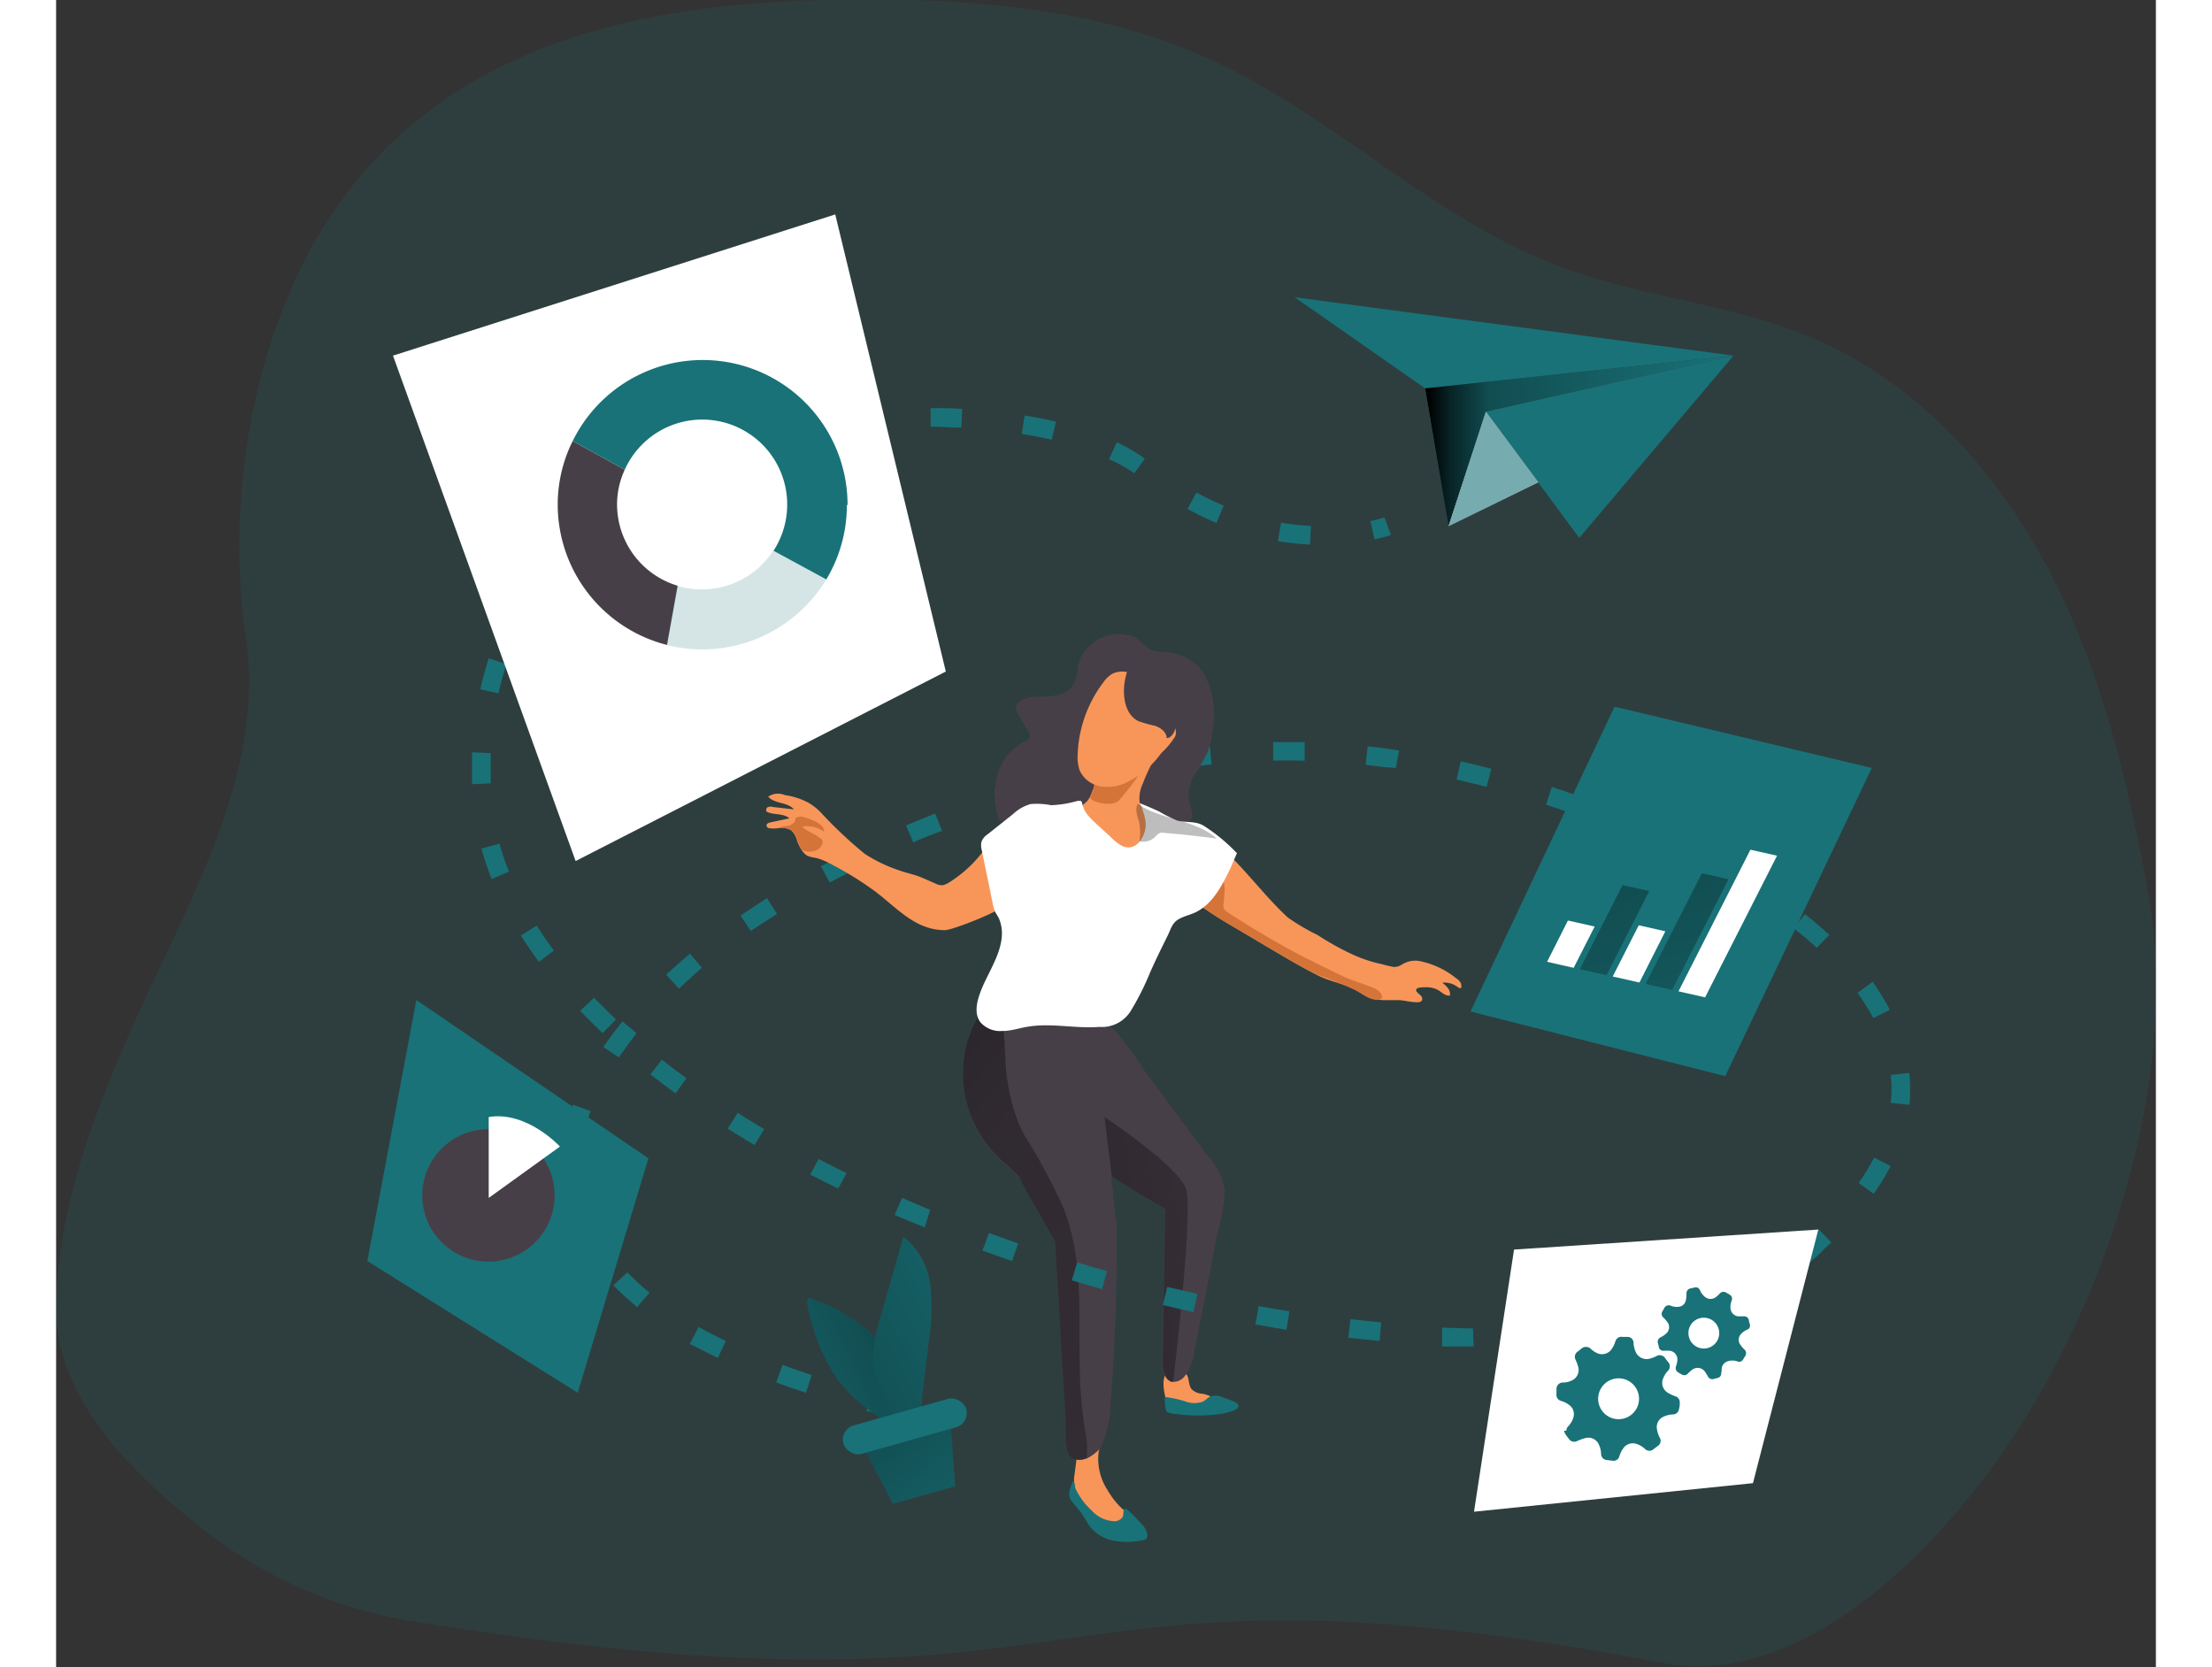 <svg height="306" viewBox="0 0 150.03 119.12" width="406" xmlns="http://www.w3.org/2000/svg" xmlns:xlink="http://www.w3.org/1999/xlink"><rect x="0" y="0" width="150.03" height="119.12" fill="#333333" stroke="none"/><linearGradient id="a" gradientUnits="userSpaceOnUse" x1="97.82" x2="119.85" y1="31.5" y2="31.5"><stop offset=".01"/><stop offset=".08" stop-opacity=".69"/><stop offset=".21" stop-opacity=".32"/><stop offset="1" stop-opacity="0"/></linearGradient><linearGradient id="b" gradientTransform="matrix(.986 .165 -.165 .986 304.4 9.5)" x1="-253.81" x2="-30.86" xlink:href="#a" y1="97.32" y2="221.53"/><linearGradient id="c" gradientTransform="matrix(.986 .165 -.165 .986 304.4 9.5)" x1="-241.59" x2="-120.33" xlink:href="#a" y1="65.63" y2="149.35"/><linearGradient id="d" gradientTransform="matrix(.986 .165 -.165 .986 304.4 9.5)" x1="-202.6" x2="-165.69" xlink:href="#a" y1="129.26" y2="118.18"/><linearGradient id="e" gradientTransform="matrix(.83 .19 -.47 .92 694.06 65.22)" x1="-634.31" x2="-610.01" xlink:href="#a" y1="118.35" y2="164.34"/><linearGradient id="f" gradientTransform="matrix(.83 .19 -.47 .92 694.06 65.22)" x1="-629.46" x2="-605.17" xlink:href="#a" y1="115.79" y2="161.78"/><linearGradient id="g" gradientTransform="matrix(.963 -.271 .271 .963 -492.29 112.88)" x1="532.06" x2="540.77" xlink:href="#a" y1="133.87" y2="153.81"/><linearGradient id="h" gradientTransform="matrix(.967 .255 -.255 .967 1807.84 -425.63)" gradientUnits="userSpaceOnUse" x1="-1536.15" x2="-1550.66" y1="956.94" y2="969.3"><stop offset=".01"/><stop offset=".13" stop-opacity=".69"/><stop offset=".25" stop-opacity=".32"/><stop offset="1" stop-opacity="0"/></linearGradient><linearGradient id="i" gradientTransform="matrix(.967 .255 -.255 .967 269.79 -831.08)" x1="41.88" x2="63.72" xlink:href="#h" y1="967.74" y2="947.55"/><path d="m40.42 129a32.35 32.35 0 0 1 -14.89-6.6c-5.08-4-10.61-9.39-10.44-16.08.18-7.09 2.83-13.92 5.7-20.31 3.88-8.63 9.28-17.73 7.85-27.34s.49-21.11 5.55-29.25c8-12.82 22-15.93 36-16.23 9.25-.19 18.77.36 27.2 4.17 8.86 4 16 11.4 25 14.83 6 2.26 12.56 2.71 18.43 5.25 7.39 3.21 13.09 9.57 16.78 16.73s5.57 15.11 7 23c2.34 13.34-3.22 30-11.23 40.92-5.34 7.26-14.28 15.67-23.47 13.91-46.79-8.88-37.8 5.39-89.48-3z" fill="#197278" opacity=".18" transform="translate(-15.09 -13.19)"/><path d="m88.5 21.24 31.35 4.17-22.03 2.34z" fill="#197278"/><path d="m97.82 27.75 1.67 9.84 2.67-8.17 17.69-4.01z" fill="#197278"/><path d="m97.82 27.75 1.67 9.84 2.67-8.17 17.69-4.01z" fill="url(#a)"/><path d="m108.83 38.43-6.67-9.01 17.69-4.01z" fill="#197278"/><path d="m99.49 37.59 6.41-3.13-3.74-5.04z" fill="#fff"/><path d="m99.49 37.59 6.41-3.13-3.74-5.04z" fill="#197278" opacity=".59"/><g transform="translate(-15.09 -13.19)"><path d="m109.29 51.73-.29-1.31a8.64 8.64 0 0 0 1-.26l.46 1.25a9.32 9.32 0 0 1 -1.17.32z" fill="#197278"/><path d="m68.67 112.7c-.73-.24-1.44-.48-2.13-.74l.46-1.25c.67.25 1.37.49 2.08.72zm-6.3-2.49c-.7-.34-1.38-.69-2-1l.63-1.21c.61.34 1.26.68 1.94 1zm54-.82h-2.25v-1.34l2.21.06zm4.5-.08-.07-1.33c.75 0 1.49-.09 2.2-.16l.11 1.33c-.7.07-1.45.12-2.22.16zm-11.22-.31-2.23-.23.15-1.33c.74.09 1.47.16 2.2.23zm18-.48-.23-1.31c.73-.13 1.46-.28 2.15-.44l.3 1.3c-.75.21-1.5.36-2.26.49zm6.57-1.76-.47-1.24c.7-.27 1.37-.55 2-.85l.58 1.2c-.71.36-1.42.66-2.15.93zm-77.61-.18a18.4 18.4 0 0 1 -1.7-1.56l1-.92a17.21 17.21 0 0 0 1.58 1.45zm83.64-3.1-.82-1.06c.35-.27.69-.56 1-.86l.57-.56.93.95-.62.59c-.31.36-.72.68-1.1.98zm-88-2.28a11.57 11.57 0 0 1 -.8-2.2l1.3-.29a9.54 9.54 0 0 0 .67 2zm24.9-.32-2.15-.88.54-1.22c.67.29 1.35.58 2 .86zm67.82-2.39-1.09-.77a16.14 16.14 0 0 0 1.11-1.82l1.18.61a17.42 17.42 0 0 1 -1.25 2.02zm-74-.38c-.68-.33-1.35-.67-2-1l.6-1.11c.65.34 1.31.68 2 1zm-5.97-3.11c-.65-.38-1.3-.77-1.92-1.17l.71-1.13c.61.39 1.25.78 1.89 1.16zm-12.3-.39-1.31-.25a14.82 14.82 0 0 1 .64-2.24l1.25.46a13.54 13.54 0 0 0 -.56 1.98zm94.8-2.48-1.33-.14a9.24 9.24 0 0 0 .06-1 8.89 8.89 0 0 0 -.06-1l1.33-.14a11.46 11.46 0 0 1 .06 1.17 11.71 11.71 0 0 1 -.04 1.06zm-88.15-.82c-.61-.45-1.22-.9-1.8-1.36l.82-1.05c.57.45 1.16.89 1.76 1.33zm-4.05-2.57-1.11-.74c.42-.61.88-1.22 1.37-1.83l1 .84c-.43.57-.87 1.16-1.26 1.73zm-1.16-1.74c-.56-.52-1.1-1.06-1.61-1.59l1-.93c.5.52 1 1 1.56 1.55zm90.79-1.07a15.3 15.3 0 0 0 -1.13-1.8l1.08-.79a17.57 17.57 0 0 1 1.23 2zm-85.34-2.1-.91-1c.54-.5 1.11-1 1.7-1.5l.85 1c-.57.52-1.12 1.01-1.64 1.5zm-10-1.92c-.46-.62-.9-1.25-1.29-1.88l1.13-.71c.37.6.79 1.2 1.23 1.79zm91.3-1c-.51-.47-1.07-.94-1.66-1.4l.82-1c.62.48 1.2 1 1.74 1.47zm-76.16-1.2-.73-1.1c.61-.42 1.25-.84 1.88-1.25l.72 1.13c-.6.39-1.27.8-1.87 1.22zm70.89-2.71c-.61-.38-1.25-.75-1.9-1.11l.65-1.17c.67.37 1.33.76 1.95 1.14zm-65.25-.74-.63-1.17c.65-.36 1.33-.71 2-1l.6 1.2c-.66.26-1.34.61-1.97.96zm-24.16-.26c-.28-.72-.53-1.46-.73-2.18l1.29-.35c.19.67.42 1.36.68 2zm83.58-2.09-2-.89.52-1.23c.69.3 1.39.6 2.06.91zm-53.45-.51-.52-1.23c.68-.29 1.39-.58 2.08-.85l.49 1.24c-.68.23-1.39.52-2.05.81zm47.31-2c-.69-.24-1.39-.48-2.1-.71l.41-1.27c.72.23 1.44.48 2.13.72zm-41.1-.4-.42-1.27c.72-.23 1.44-.46 2.16-.67l.38 1.28c-.67.24-1.42.46-2.12.66zm34.75-1.59c-.71-.18-1.44-.36-2.15-.52l.3-1.3c.72.16 1.46.34 2.19.53zm-72.49-.19c0-.36 0-.71 0-1.06s0-.82 0-1.22l1.33.06v1.16s0 .67 0 1zm44.13 0-.3-1.22c.73-.17 1.47-.33 2.2-.48l.26 1.31c-.72.09-1.45.25-2.16.41zm21.88-1.16-.82-.06-1.34-.16.14-1.33 1.39.17.85.13zm-15.36 0-.18-1.32c.75-.1 1.5-.18 2.24-.25l.13 1.32c-.73.06-1.46.19-2.19.24zm6.59-.52v-1.33h2.25v1.34c-.78-.04-1.52-.03-2.25-.02zm-55.35-4.81-1.3-.29c.16-.75.37-1.49.6-2.21l1.27.42a19.87 19.87 0 0 0 -.57 2.08zm2.32-6-1.15-.67a22.67 22.67 0 0 1 1.26-1.92l1.08.79a19.31 19.31 0 0 0 -1.21 1.79zm55.66-4.63a19.79 19.79 0 0 1 -2.29-.25l.22-1.32a19.46 19.46 0 0 0 2.14.24zm-51.58-.38-.9-1c.56-.5 1.15-1 1.77-1.46l.8 1.07c-.58.45-1.15.91-1.67 1.39zm44.9-1.17a20.64 20.64 0 0 1 -2.07-1l.64-1.17a21.51 21.51 0 0 0 1.94.93zm-39.55-2.55-.63-1.18c.66-.34 1.35-.68 2-1l.54 1.22c-.62.32-1.29.64-1.91.96zm33.68-1a10.92 10.92 0 0 0 -1.81-1l.56-1.21a12.58 12.58 0 0 1 2 1.17zm-27.61-1.46-.39-1.28c.71-.21 1.45-.41 2.19-.6l.31 1.3c-.71.17-1.42.37-2.11.58zm21.7-.93c-.68-.16-1.4-.3-2.14-.42l.21-1.31c.77.12 1.52.27 2.24.44zm-15.22-.48-.19-1.32c.74-.1 1.5-.19 2.25-.26l.12 1.33c-.78.12-1.51.12-2.18.25zm8.77-.39c-.72 0-1.46-.06-2.2-.06v-1.33c.76 0 1.52 0 2.26.06z" fill="#197278"/><path d="m74.12 114.25-1.12-.25.33-1.3c.36.1.71.19 1.07.27z" fill="#197278"/><path d="m88.12 60.76a4.12 4.12 0 0 1 -.31 1.31 1.86 1.86 0 0 1 -1.37.83c-.55.09-1.11.05-1.66.1s-1.15.37-1.09.88a1 1 0 0 0 .19.43l.67 1.13a.57.57 0 0 1 .12.39c0 .19-.25.29-.43.37a3.67 3.67 0 0 0 -1.87 2.29 5.6 5.6 0 0 0 0 3 .52.52 0 0 0 .2.35.58.58 0 0 0 .3.07 2.37 2.37 0 0 1 1.56 1 14.67 14.67 0 0 1 .93 1.7 9.39 9.39 0 0 0 7.64 4.95 1.82 1.82 0 0 0 .77-.09 1.52 1.52 0 0 0 .68-.69c.69-1.26.49-2.77.54-4.15a5.33 5.33 0 0 1 .38-2c.16-.36.31-.38.54-.59a.8.8 0 0 0 .36-.66 5.74 5.74 0 0 0 -.25-1 2.69 2.69 0 0 1 .4-1.8 17.38 17.38 0 0 0 .93-1.62 5.88 5.88 0 0 0 .36-1.61 5.88 5.88 0 0 0 -.67-4.11 3.43 3.43 0 0 0 -2.43-1.43 6.67 6.67 0 0 1 -1.18-.14c-.59-.19-.79-.8-1.41-1a3.07 3.07 0 0 0 -1.67-.1 2.92 2.92 0 0 0 -2.23 2.19z" fill="#473f47"/><path d="m91.13 120.86a4.66 4.66 0 0 1 .93 1.11.4.4 0 0 1 .06.26c0 .14-.19.22-.34.26a2.87 2.87 0 0 1 -3.24-1.41 4 4 0 0 1 -.72-2.26l.17-1.3a2.31 2.31 0 0 1 .14-.59 2 2 0 0 1 .37-.5 2.86 2.86 0 0 1 .88-.67.18.18 0 0 1 .12 0c.08 0 .12.1.14.17a2.24 2.24 0 0 1 -.06 1 4.08 4.08 0 0 0 .63 2.72 5.87 5.87 0 0 0 .92 1.21z" fill="#f89659"/><path d="m94.48 113.5a.7.7 0 0 0 .12.28.53.53 0 0 0 .2.16 2.08 2.08 0 0 0 1.08.14c.45 0 .89-.09 1.33-.16a.74.74 0 0 0 .63-.34.54.54 0 0 0 -.27-.62 1.88 1.88 0 0 0 -.7-.2 1.12 1.12 0 0 1 -.65-.32c-.25-.31-.14-.8-.4-1.1a1.25 1.25 0 0 0 -1.13-.19c-.81.25-.38 1.78-.21 2.35z" fill="#f89659"/><path d="m98 101.59c-.05.21-.09.42-.13.63-.45 2.6-1 5.19-1.51 7.78a2.93 2.93 0 0 1 -.66 1.55 1 1 0 0 1 -.84.37h-.09c-.42-.14-.66-.73-.66-1.32l.22-10.6a.71.71 0 0 0 0-.38.82.82 0 0 0 -.32-.26c-.3-.16-.59-.33-.88-.5-.89-.51-1.76-1.06-2.61-1.63-1.14-.77-2.25-1.58-3.32-2.45a4.53 4.53 0 0 1 -1.77-2 32.11 32.11 0 0 0 -1.22-3 24.67 24.67 0 0 0 -1.88-3.56c-.09-.13-.43-.79-.62-.82l7.27.8a2.5 2.5 0 0 1 1.76.62 24.44 24.44 0 0 1 2.16 2.94c1.51 2 3 4.07 4.54 6.1a4.42 4.42 0 0 1 1.15 2.46 16.45 16.45 0 0 1 -.59 3.27z" fill="#473f47"/><path d="m89.74 116.6a1.7 1.7 0 0 1 -.35.36 3.09 3.09 0 0 1 -.68.45h-.07a1.14 1.14 0 0 1 -.87 0c-.73-.31-.51-2.1-.55-2.8-.07-1.1-.13-2.19-.2-3.29-.12-2.14-.25-4.28-.37-6.43-.06-1-.13-2-.18-3l-.37-.65-.17-.29-.2-.35-.21-.39c-.12-.2-.24-.42-.37-.65-.21-.39-.41-.8-.62-1.2a7.44 7.44 0 0 0 -.44-.78 1.88 1.88 0 0 0 -.18-.24 12.31 12.31 0 0 0 -1.29-1.21 8.61 8.61 0 0 1 -2.62-4.86 8 8 0 0 1 -.1-1.54 8.2 8.2 0 0 1 .38-2.36 9 9 0 0 1 .72-1.57 4.2 4.2 0 0 1 .9-1.18 2.27 2.27 0 0 1 .58-.39c1.38-.63 2.78.94 3.74 1.77s2.62 2 3.14 3.25 1.5 11.75 1.5 11.75c0 2.58 0 5.16-.15 7.73-.06 1.53-.13 3.06-.28 4.58a8.43 8.43 0 0 1 -.69 3.29z" fill="#473f47"/><path d="m88.71 117.41h-.07a1.14 1.14 0 0 1 -.87 0c-.73-.31-.51-2.1-.55-2.8-.07-1.1-.13-2.19-.2-3.29-.12-2.14-.25-4.28-.37-6.43-.06-1-.13-2-.18-3l-.37-.65-.17-.29-.2-.35-.21-.39c-.12-.2-.24-.42-.37-.65l-.71-1.27-.53-1a12.31 12.31 0 0 0 -1.29-1.21 8.61 8.61 0 0 1 -2.62-4.81 8 8 0 0 1 -.1-1.54 8.2 8.2 0 0 1 .38-2.36 9 9 0 0 1 .72-1.57 4.2 4.2 0 0 1 .9-1.18 1.27 1.27 0 0 1 .21.25c.76 1.09.72 2.52.8 3.85a14.32 14.32 0 0 0 1 4.84l.27.55a2.53 2.53 0 0 0 .12.23 41.94 41.94 0 0 1 2.77 5.16c1.57 4 1 8.38 1.2 12.62a31.73 31.73 0 0 0 .38 3.5 5.49 5.49 0 0 1 .06 1.79z" fill="url(#b)"/><path d="m111.11 84.65c-.41 0-.82 0-1.22 0a3.9 3.9 0 0 1 -1.22-.3c-.37-.17-.68-.43-1.06-.59-.78-.34-1.63-.5-2.39-.89-1.15-.58-2.26-1.24-3.36-1.89l-2.66-1.58a29.71 29.71 0 0 1 -2.61-1.68l-.49-.38c-.24-.2-.54-.42-.84-.33a1 1 0 0 0 -.32.24 3.46 3.46 0 0 0 -.64 1.62 6 6 0 0 1 -.59 1.46c-.49.9-.95 1.82-1.48 2.69a7.39 7.39 0 0 1 -1.6 2.27 2.36 2.36 0 0 1 -1.44.25 16.72 16.72 0 0 0 -3.19-.12 10.61 10.61 0 0 1 -1.48.24 3.66 3.66 0 0 1 -2.13-.74c-.54-.42-.3-1-.08-1.55.84-2.19 1.67-3.47.69-5.72.19.44-3.88 2-4.39 2-2.13 0-3.4-1.56-5-2.77a23.38 23.38 0 0 0 -3-1.87 5.74 5.74 0 0 0 -1-.46c-.33-.11-.76-.1-1-.33a1.53 1.53 0 0 1 -.26-.31 3.08 3.08 0 0 1 -.32-.66 1.55 1.55 0 0 0 -.41-.73 1.36 1.36 0 0 0 -1-.15 2.54 2.54 0 0 1 -.55 0 .24.24 0 0 1 -.18-.09.19.19 0 0 1 0-.23.67.67 0 0 1 .23-.1l1.37-.29c-.39-.34-1-.25-1.48-.41a.37.37 0 0 1 -.17-.1.23.23 0 0 1 .12-.3.62.62 0 0 1 .36 0l1.48.17c-.44-.54-1.38-.38-1.83-.91a1.26 1.26 0 0 1 1.2-.11 5.15 5.15 0 0 1 1.65.53 4.27 4.27 0 0 1 .86.66 31.23 31.23 0 0 0 3.18 3 10.59 10.59 0 0 0 2.54 1.21c.39.14.8.23 1.19.36s.88.37 1.31.55a1.11 1.11 0 0 0 .52.13 1.21 1.21 0 0 0 .41-.16 9.05 9.05 0 0 0 2.36-2.09c.71-.84 1.54-1.58 2.29-2.38a3.12 3.12 0 0 1 1.06-.81c.76-.26 1.57.12 2.38.15a2.41 2.41 0 0 0 1.83-.71c.47-.55.45-1.37 1-1.92a2.29 2.29 0 0 1 1.11-.58 9.08 9.08 0 0 0 1.33-.55c.34-.16.77-.31 1.07-.08a.33.33 0 0 1 .15.28.48.48 0 0 1 -.09.27 13.16 13.16 0 0 0 -.57 1.28 2.54 2.54 0 0 0 -.24 1.42c.14.69 1 1.08 1.58 1.33.84.36 1.77.42 2.61.76a6.9 6.9 0 0 1 2.21 1.62c1 1 1.83 2 2.74 3 .46.5.93 1 1.44 1.47a15.07 15.07 0 0 0 2.14 1.26 19.28 19.28 0 0 0 2.59 1.43 9.86 9.86 0 0 0 2 .65 8.71 8.71 0 0 0 .85.2c.3 0 .46-.1.71-.25a1.77 1.77 0 0 1 1.24-.15 6.08 6.08 0 0 1 2.47 1.18c.21.14.44.35.4.6a.16.16 0 0 1 0 .1c-.08.07-.2 0-.29-.07a1.57 1.57 0 0 0 -1.07-.29c.28.22.58.49.55.84a.11.11 0 0 1 0 .08.1.1 0 0 1 -.09 0c-.31 0-.54-.29-.83-.43a1.83 1.83 0 0 0 -.9-.16c-.14 0-.59 0-.59.18a.16.16 0 0 0 0 .09 1.59 1.59 0 0 0 .29.29.35.35 0 0 1 .13.36c-.07.14-.26.16-.42.15-.42-.02-.78-.11-1.16-.15z" fill="#f89659"/><path d="m109.85 84.51a.92.92 0 0 1 -.36.13 1.82 1.82 0 0 1 -1.11-.48 25.34 25.34 0 0 0 -3.18-1.32c-1.15-.58-2.26-1.24-3.36-1.89l-2.64-1.55a29.71 29.71 0 0 1 -2.61-1.68c.23.17 1.18-1.27 1.34-1.4.93-.76.6.87.58 1.42a.91.91 0 0 0 0 .33.75.75 0 0 0 .33.33q2.52 1.65 5.19 3.06c.9.47 1.83.9 2.74 1.36.75.38 1.56.6 2.34.91.33.13.7.33.71.68a.34.34 0 0 1 .03.1z" fill="#d57439"/><path d="m89.25 69.09a1.72 1.72 0 0 1 -.24 1c-.26.35 1.48.81 2 .31a18.3 18.3 0 0 0 1.5-1.93z" fill="#d57439"/><path d="m91.31 69.21a3 3 0 0 1 -1.75.13 2 2 0 0 1 -1.33-1.09 2.89 2.89 0 0 1 -.15-1.14 9.05 9.05 0 0 1 1.84-5.17 2.07 2.07 0 0 1 .64-.61 1.58 1.58 0 0 1 1.11-.1 3.4 3.4 0 0 1 1.8 1.18 9.2 9.2 0 0 1 1.14 1.85c.22.41.63 1.06.44 1.54a5.75 5.75 0 0 1 -1 1.2 6.53 6.53 0 0 1 -2.74 2.21z" fill="#f89659"/><path d="m91.86 85.44a2.41 2.41 0 0 1 -2.23 1.12c-1.73.14-3.47-.31-5.19 0-.53.09-1 .25-1.58.29h-.15a1.88 1.88 0 0 1 -1.57-.61c-.54-.71-.2-1.73.15-2.56.65-1.49 1.87-3.2 1.17-4.86-.09-.18-.21-.34-.29-.52a2.51 2.51 0 0 1 -.17-.61l-.26-1.28c-.18-.85-.35-1.7-.53-2.56a1.14 1.14 0 0 1 0-.52 1.12 1.12 0 0 1 .45-.54l1.81-1.44a3.09 3.09 0 0 1 1.24-.71 5.21 5.21 0 0 1 1.47.08 7.7 7.7 0 0 0 1.9-.31h.23a.33.33 0 0 1 .1.23 2 2 0 0 0 .38.77 4.47 4.47 0 0 0 .42.45l.19.18 1.09 1a3.06 3.06 0 0 0 .79.6c1 .45 1.71-.75 1.66-1.64a4.09 4.09 0 0 0 -.44-1.43c.46.18.92.38 1.38.59a9.85 9.85 0 0 0 1.3.65c.7.19 1.37 0 2 .44a12.58 12.58 0 0 1 2.28 1.9l-.46 1.06c-.61 1.28-1.32 2.66-2.62 3.22-.34.14-.69.23-1 .39-.56.28-.62.72-.87 1.22-.43.87-.86 1.74-1.25 2.62a19.21 19.21 0 0 1 -1.4 2.78z" fill="#fff"/><path d="m93.67 72.93a.83.83 0 0 1 .3-.23.57.57 0 0 1 .29 0c1.26.1 2.52.24 3.77.41-1.55-1.38-4-1.32-5.66-2.49-.23.43 0 .93.12 1.4a3.92 3.92 0 0 1 0 1.28 1.22 1.22 0 0 0 1.18-.37z" fill="url(#c)"/><path d="m69.22 74a1.25 1.25 0 0 1 -.83-.07 2.87 2.87 0 0 1 -.32-.66 1.55 1.55 0 0 0 -.41-.73 1.37 1.37 0 0 0 -1-.15 1.23 1.23 0 0 1 .63-.19.74.74 0 0 0 .6-.34c0-.08 0-.18.1-.25s.26-.09.4-.07a4.22 4.22 0 0 1 .82.29 1.55 1.55 0 0 1 .51.31.66.66 0 0 1 .26.45c-.09 0-.22-.1-.31-.15a1.78 1.78 0 0 0 -.36-.14 2.3 2.3 0 0 0 -.78-.07s-.08 0-.09 0 0 .09.06.12c.37.29.84.43 1.2.74a.31.31 0 0 1 .13.15.34.34 0 0 1 0 .26.79.79 0 0 1 -.61.5z" fill="#d57439"/><path d="m98.52 113.06a1.2 1.2 0 0 0 -1-.08 4.46 4.46 0 0 0 -.43.33 1.82 1.82 0 0 1 -1.34 0 8.07 8.07 0 0 0 -1.45-.31s0 1 .18 1.09a2.55 2.55 0 0 0 .73.14 11.74 11.74 0 0 0 3 0c.28-.06 1.22-.21 1.35-.52s-.78-.56-1.04-.65z" fill="#197278"/><path d="m92.73 122.16a1.33 1.33 0 0 1 .33.72.4.4 0 0 1 -.08.26.46.46 0 0 1 -.23.09 5.39 5.39 0 0 1 -2 .06 2.89 2.89 0 0 1 -1.7-.92c-.29-.35-.48-.77-.75-1.13s-.52-.59-.73-.92 0-.92.16-1.28c.18 0 .12.35.2.51a4.83 4.83 0 0 0 1.14 1.55 2.28 2.28 0 0 0 1.64.78.71.71 0 0 0 .58-.3c.1-.16 0-.53.17-.59s1.11 1.01 1.27 1.17z" fill="#197278"/><path d="m94.9 111.92h-.09c-.42-.14-.66-.73-.66-1.32l.18-10.6a.71.71 0 0 0 0-.38.82.82 0 0 0 -.32-.26c-.3-.16-.59-.33-.88-.5-.89-.51-1.76-1.06-2.61-1.63l-.52-4.23s5.27 3.49 5.82 5.13-.92 13.79-.92 13.79z" fill="url(#d)"/><path d="m92.39 64.7a8.51 8.51 0 0 0 1.22.35c.41.14.82.45.83.87.35 0 .54-.4.64-.73a7.21 7.21 0 0 0 .4-1.71 2.64 2.64 0 0 0 -.4-1.67c-.57-.81-2.68-2.33-3.35-.91-.51 1.1-.57 3.16.66 3.8z" fill="#473f47"/><path d="m103 108.2c-.74-.12-1.48-.24-2.22-.38l.24-1.31c.73.13 1.46.26 2.19.37z" fill="#197278"/><path d="m96.35 106.94c-.73-.16-1.45-.33-2.18-.51l.31-1.29 2.16.5z" fill="#197278"/><path d="m89.82 105.3-2.16-.63.39-1.28c.71.22 1.42.42 2.13.62z" fill="#197278"/><path d="m83.39 103.29c-.7-.24-1.41-.49-2.11-.75l.46-1.25 2.09.74z" fill="#197278"/></g><path d="m101.06 72.27 10.29-21.78 18.38 4.38-10.47 22.02z" fill="#197278"/><path d="m24.07 25.41 31.6-10.09 7.9 32.66-26.45 13.54z" fill="#fff"/><path d="m22.24 90.1 15.03 9.41 5.05-16.75-16.58-11.31z" fill="#197278"/><path d="m101.31 108.01 2.86-18.73 21.74-1.43-4.67 18.12z" fill="#fff"/><path d="m108.43 69.15-1.9-.43 1.49-2.95 1.91.43z" fill="#fff"/><path d="m110.78 69.67-1.91-.42 3.05-6.01 1.91.42z" fill="#197278"/><path d="m113.13 70.2-1.91-.43 1.86-3.66 1.9.43z" fill="#fff"/><path d="m115.47 70.73-1.9-.43 4.02-7.91 1.9.43z" fill="#197278"/><path d="m110.78 69.67-1.91-.42 3.05-6.01 1.91.42z" fill="url(#e)"/><path d="m115.47 70.73-1.9-.43 4.02-7.91 1.9.43z" fill="url(#f)"/><path d="m117.82 71.26-1.9-.43 5.14-10.12 1.9.43z" fill="#fff"/><path d="m55.17 49.27a5.91 5.91 0 0 1 .55-2.52l-3.72-2.05a10.18 10.18 0 0 0 -1.07 4.57 10.35 10.35 0 0 0 7.81 10l.76-4.23a6.07 6.07 0 0 1 -4.33-5.77z" fill="#473f47" transform="translate(-15.09 -13.19)"/><path d="m70.12 54.59a10.36 10.36 0 0 1 -8.89 5 10.22 10.22 0 0 1 -2.54-.32l.76-4.23a6.18 6.18 0 0 0 1.78.26 6.06 6.06 0 0 0 5.12-2.8z" fill="#197278" opacity=".18" transform="translate(-15.09 -13.19)"/><path d="m71.59 49.27a10.31 10.31 0 0 1 -1.47 5.32l-3.77-2.05a6.07 6.07 0 1 0 -10.63-5.79l-3.72-2.05a10.35 10.35 0 0 1 19.64 4.57z" fill="#197278" transform="translate(-15.09 -13.19)"/><path d="m123 115.42a.41.41 0 0 1 .12-.31 1.55 1.55 0 0 0 .39-.68.8.8 0 0 0 -.33-.87 1.69 1.69 0 0 0 -.57-.28.44.44 0 0 1 -.32-.48c0-.13 0-.27 0-.4a.46.46 0 0 1 .49-.43 1.4 1.4 0 0 0 .57-.13.82.82 0 0 0 .49-1 3.13 3.13 0 0 0 -.19-.51.45.45 0 0 1 .14-.56 3.5 3.5 0 0 0 .3-.24.51.51 0 0 1 .62 0 1.65 1.65 0 0 0 .51.35.83.83 0 0 0 1-.28 1.86 1.86 0 0 0 .29-.6.44.44 0 0 1 .5-.29h.4a.43.43 0 0 1 .39.43 1.74 1.74 0 0 0 .2.74.85.85 0 0 0 .88.4 2.2 2.2 0 0 0 .56-.2.46.46 0 0 1 .62.15c.07.12.18.22.26.34a.45.45 0 0 1 -.05.55 1.62 1.62 0 0 0 -.35.54.82.82 0 0 0 .4 1.08 2.4 2.4 0 0 0 .46.21.44.44 0 0 1 .32.44c0 .16 0 .32-.06.49a.43.43 0 0 1 -.44.37 1.75 1.75 0 0 0 -.68.17.81.81 0 0 0 -.45.88 2 2 0 0 0 .19.59.44.44 0 0 1 -.14.62l-.28.21a.44.44 0 0 1 -.62 0 1.6 1.6 0 0 0 -.57-.35.83.83 0 0 0 -1 .32 1.76 1.76 0 0 0 -.27.57.43.43 0 0 1 -.47.3l-.47-.06a.44.44 0 0 1 -.36-.4 1.71 1.71 0 0 0 -.16-.7.82.82 0 0 0 -1-.45 3.62 3.62 0 0 0 -.55.2.46.46 0 0 1 -.55-.1c-.1-.13-.2-.25-.29-.39a.93.93 0 0 1 -.1-.25zm3.74-3.75a1.46 1.46 0 1 0 1.45 1.46 1.46 1.46 0 0 0 -1.48-1.46z" fill="#197278" transform="translate(-15.09 -13.19)"/><path d="m134.06 111.18a1 1 0 0 1 0 .17.31.31 0 0 1 -.25.29l-.3.08a.34.34 0 0 1 -.4-.19c-.07-.12-.14-.24-.22-.35a.64.64 0 0 0 -.93-.1 2.18 2.18 0 0 0 -.28.25.34.34 0 0 1 -.43.07l-.24-.14a.36.36 0 0 1 -.17-.47 1.65 1.65 0 0 0 .09-.43.62.62 0 0 0 -.55-.66 3.71 3.71 0 0 0 -.47 0 .32.32 0 0 1 -.31-.29 1.83 1.83 0 0 0 -.06-.25.35.35 0 0 1 .19-.42 1.65 1.65 0 0 0 .41-.28.6.6 0 0 0 .09-.79 3.88 3.88 0 0 0 -.26-.31.35.35 0 0 1 -.08-.52l.12-.22a.35.35 0 0 1 .44-.14 1.1 1.1 0 0 0 .54.08.57.57 0 0 0 .54-.44 2.07 2.07 0 0 0 .05-.5.35.35 0 0 1 .23-.36l.35-.08a.32.32 0 0 1 .39.21 1.2 1.2 0 0 0 .35.46.62.62 0 0 0 .8 0 1.84 1.84 0 0 0 .25-.23.36.36 0 0 1 .44-.09l.29.17a.33.33 0 0 1 .13.41 1.31 1.31 0 0 0 -.09.51.63.63 0 0 0 .54.62h.42a.33.33 0 0 1 .36.28c0 .1.05.2.07.3a.3.3 0 0 1 -.19.37 1.28 1.28 0 0 0 -.43.3.59.59 0 0 0 -.1.72 1.91 1.91 0 0 0 .31.38.36.36 0 0 1 .08.48l-.14.23a.33.33 0 0 1 -.45.15 1.07 1.07 0 0 0 -.66 0 .62.62 0 0 0 -.43.48 1.86 1.86 0 0 0 0 .34zm-1.24-3.84a1.09 1.09 0 0 0 -1.1 1.09 1.1 1.1 0 1 0 1.1-1.09z" fill="#197278" transform="translate(-15.09 -13.19)"/><circle cx="30.89" cy="85.41" fill="#473f47" r="4.73"/><path d="m46 93v5.78l5.09-3.67s-2.35-2.56-5.09-2.11z" fill="#fff" transform="translate(-15.09 -13.19)"/><path d="m63.89 101.49-6.27 1.76 2.17 4.19 4.45-1.25z" fill="#197278"/><path d="m63.89 101.49-6.27 1.76 2.17 4.19 4.45-1.25z" fill="url(#g)"/><path d="m68.8 105.92a2.18 2.18 0 0 0 .1 1.07 14.17 14.17 0 0 0 1.88 4.54c1.39 2 3.56 3.25 5.66 4.46-.18-.15-.15-1.26-.18-1.51l-.15-1.48a5.21 5.21 0 0 0 -.89-2.17 11.13 11.13 0 0 0 -3.68-3.7 10.62 10.62 0 0 0 -2.74-1.21z" fill="#197278" transform="translate(-15.09 -13.19)"/><path d="m68.8 105.92a2.18 2.18 0 0 0 .1 1.07 14.17 14.17 0 0 0 1.88 4.54c1.39 2 3.56 3.25 5.66 4.46-.18-.15-.15-1.26-.18-1.51l-.15-1.48a5.21 5.21 0 0 0 -.89-2.17 11.13 11.13 0 0 0 -3.68-3.7 10.62 10.62 0 0 0 -2.74-1.21z" fill="url(#h)" transform="translate(-15.09 -13.19)"/><path d="m77.44 109a15.13 15.13 0 0 0 .11-4 5.15 5.15 0 0 0 -1.92-3.44l-1.57 5.52a10.63 10.63 0 0 0 -.57 3.25 7.84 7.84 0 0 0 3 5.59c.5-.79.39-2.21.5-3.14z" fill="#197278" transform="translate(-15.09 -13.19)"/><path d="m77.44 109a15.13 15.13 0 0 0 .11-4 5.15 5.15 0 0 0 -1.92-3.44l-1.57 5.52a10.63 10.63 0 0 0 -.57 3.25 7.84 7.84 0 0 0 3 5.59c.5-.79.39-2.21.5-3.14z" fill="url(#i)" transform="translate(-15.09 -13.19)"/><rect fill="#197278" height="2.11" rx="1.06" transform="matrix(.963 -.271 .271 .963 -43.44 11.64)" width="9.11" x="71.15" y="113.99"/></svg>